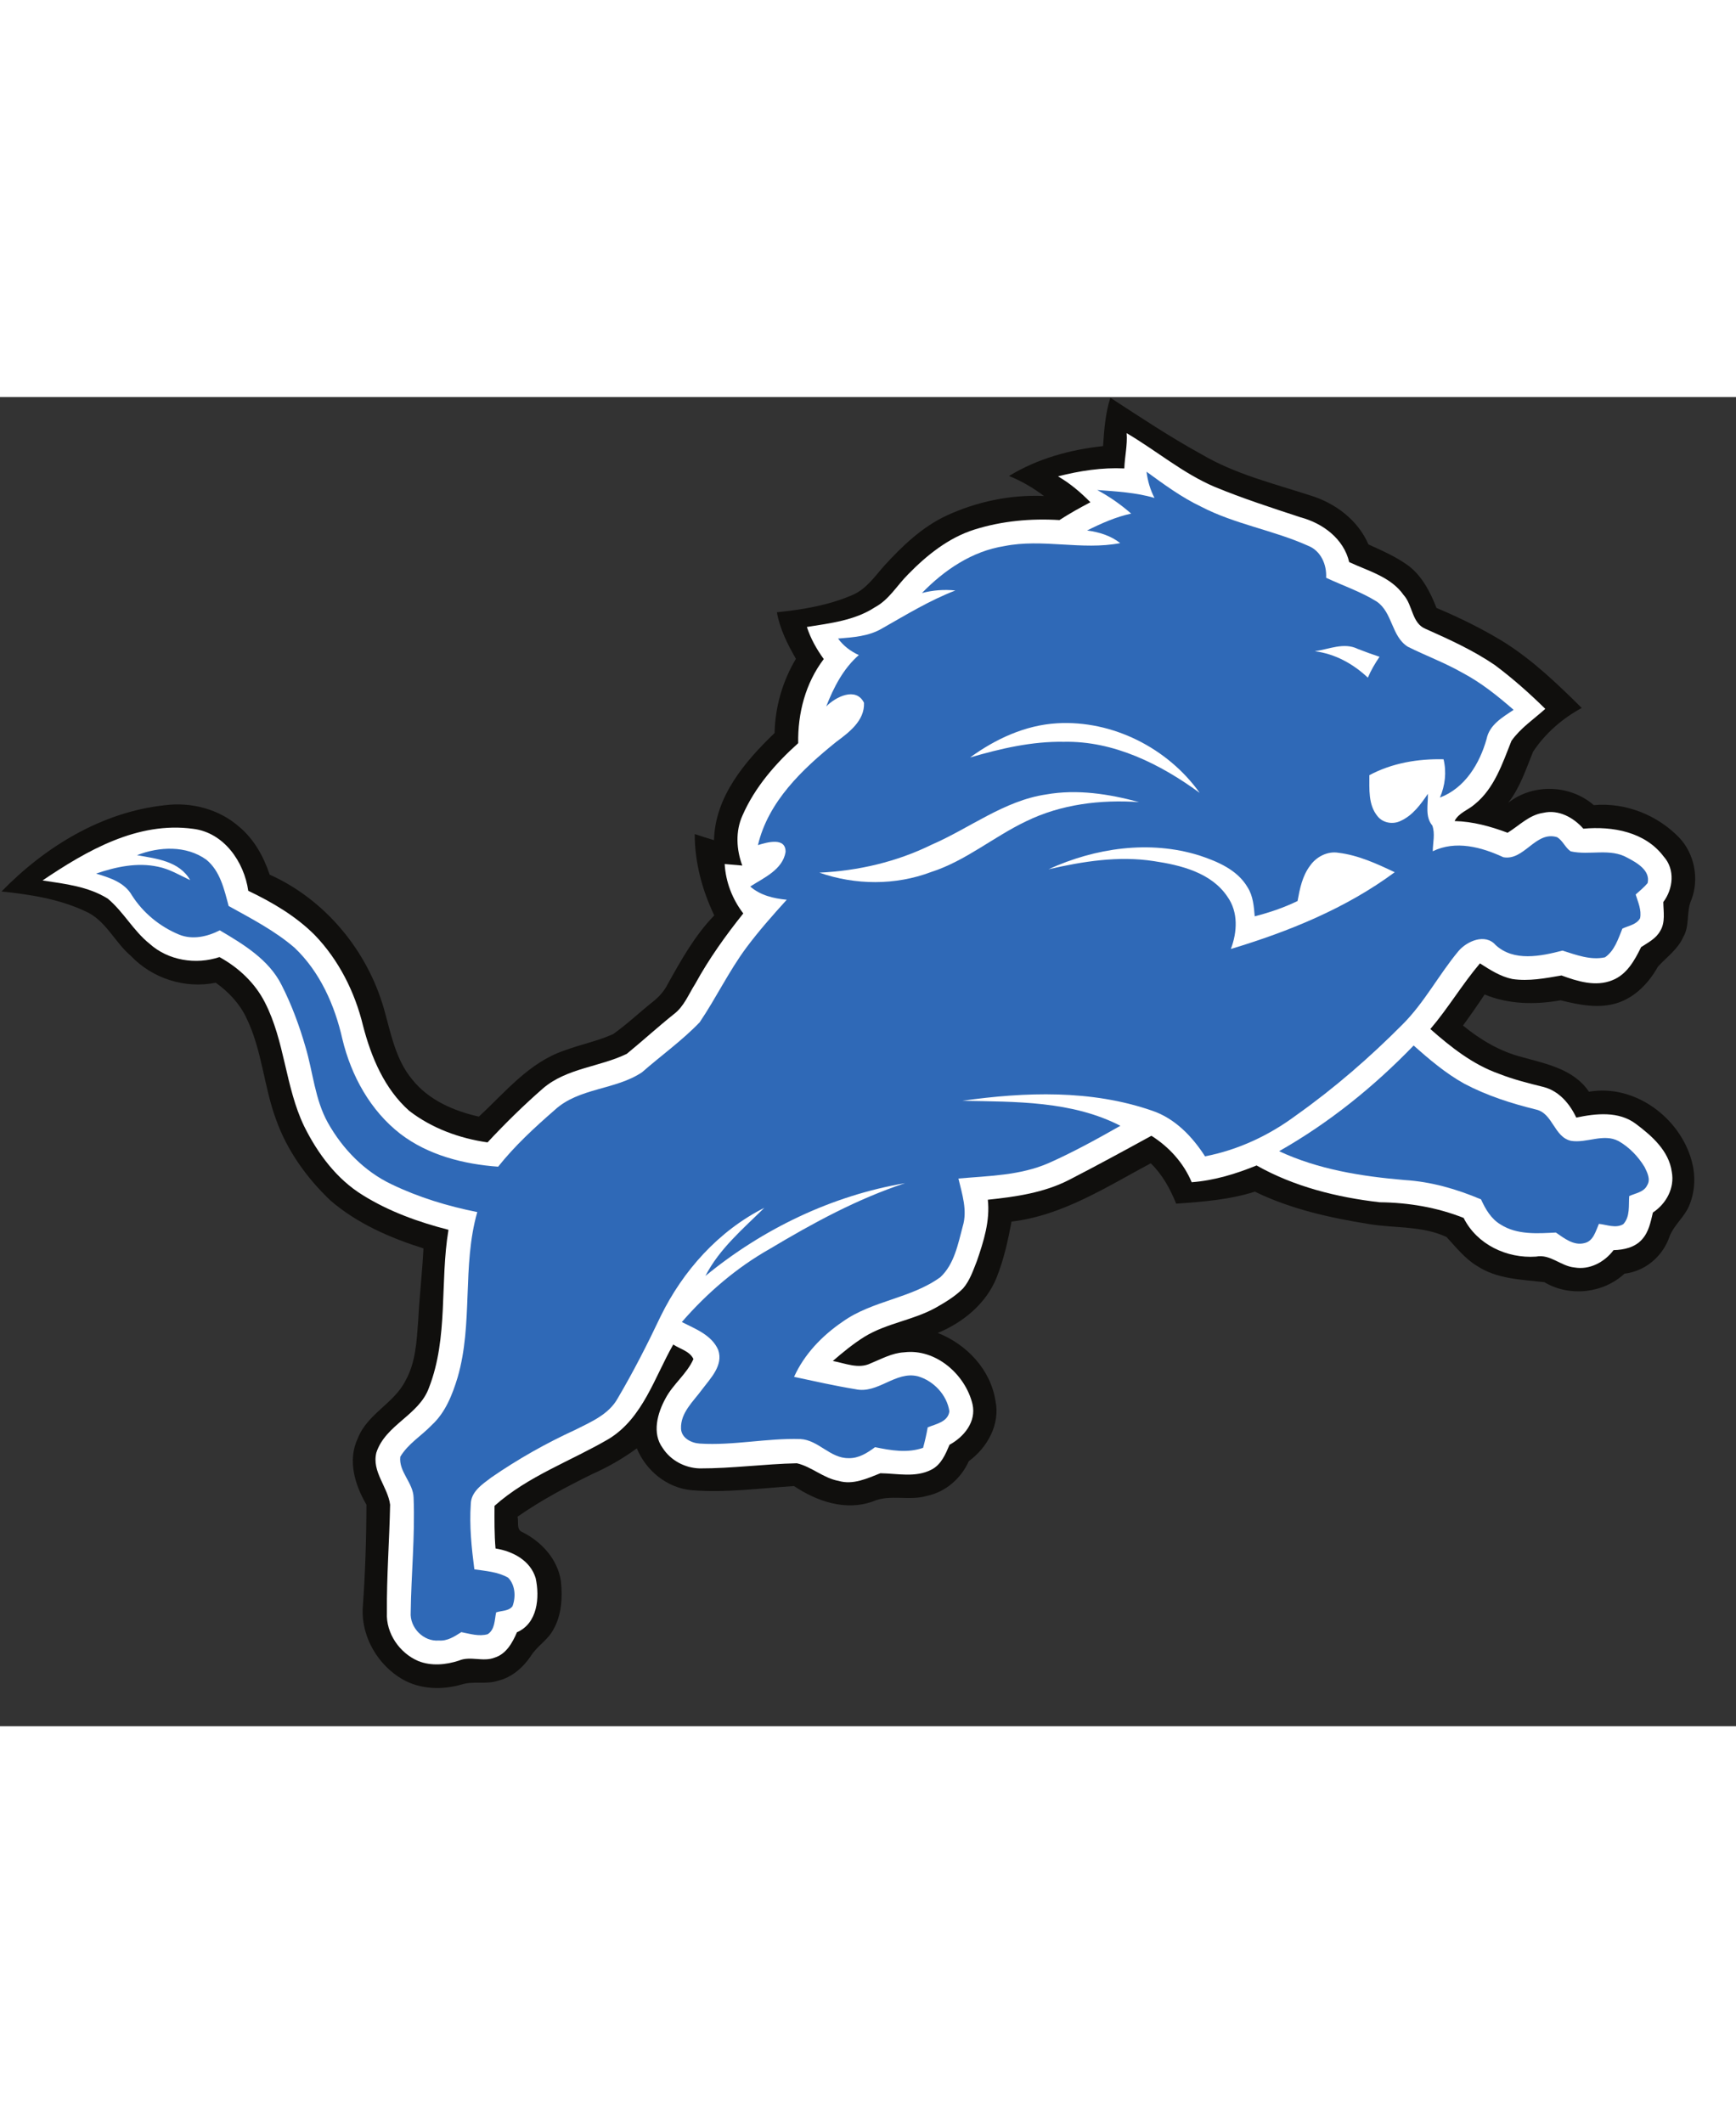 <?xml version="1.0" encoding="utf-8"?>
<svg viewBox="91.365 0 501.483 383.932" height="842.253" width="688.707" id="svg2" version="1.1" xmlns="http://www.w3.org/2000/svg">
  <rect x="91.365" y="0" width="501.483" height="383.932" fill="#333333" stroke="none"/>
  <g transform="matrix(1.333,0,0,-1.333,0,842.253)" id="g10">
    <g transform="scale(0.1)" id="g12">
      <path id="path24" style="fill:#100f0d;fill-opacity:1;fill-rule:nonzero;stroke:none" d="m 3091.64,6316.9 c 64.84,-42.05 129.24,-85.1 197.11,-122.26 72.75,-43.11 155.66,-63.28 235.34,-89.17 54.47,-16.31 103.92,-53.34 126.86,-106.37 30.17,-13.77 61,-27.09 87.8,-47.03 29.26,-22.8 46.5,-56.8 59.72,-90.66 49.68,-20.85 98.2,-44.7 144.25,-72.76 63.35,-39.49 117.69,-91.56 170.41,-143.93 -41.91,-22.72 -79.08,-55 -105.41,-94.8 -15.51,-38 -28.29,-77.94 -53.95,-110.82 53.34,42.5 134.3,39.71 185.45,-4.9 68.63,6.17 137.7,-21.29 185.33,-70.57 33.03,-34.92 43.33,-89.02 26.55,-133.85 -12.11,-25.89 -3.17,-56.5 -17.99,-81.56 -11.74,-26.56 -36.1,-43.43 -55,-64.26 -19.18,-34.45 -48,-65 -86.07,-77.95 -40.78,-13.68 -84.26,-4.8 -124.6,5.27 -55.06,-9.85 -112.41,-9.03 -164.76,12.56 -15.13,-22.79 -30.7,-45.21 -46.87,-67.25 37.7,-30.93 80.58,-56.43 128.21,-68.47 52.59,-14.68 112.09,-26.17 144.75,-74.94 99.1,17 196.91,-55.75 222.71,-149.95 8.29,-30.56 7.6,-63.88 -4.14,-93.45 -9.92,-27.91 -36.26,-45.83 -45.29,-74.26 -15.58,-41 -52.38,-71.4 -96.24,-76.6 -46.33,-42.88 -119.33,-50.79 -173.57,-18.51 -49.58,5.81 -103.3,6.7 -146.49,35.59 -26.26,15.88 -45.07,40.33 -65.62,62.37 -52.59,24.53 -112.24,18.81 -168.22,28.06 -84.65,13.56 -169.66,32.43 -247.08,70.2 -55.16,-17.61 -113.24,-21.98 -170.57,-26.04 -12.95,32.21 -29.95,63.14 -55.08,87.5 -96.07,-51.23 -191.18,-113.3 -301.7,-126.32 -7.75,-41.22 -16.78,-82.6 -32.5,-121.66 -22.57,-56.04 -72.54,-97.05 -127.39,-119.62 62.83,-24.68 114.58,-79.46 125.14,-147.48 10.45,-50.55 -17.7,-101.1 -57.87,-130.39 -16.55,-37.23 -50.19,-66.73 -90.44,-75.15 -38.52,-11.6 -80.13,4.28 -117.51,-12.11 -58.78,-21.3 -121.29,0.14 -170.87,33.33 -73.67,-4.82 -147.55,-14.89 -221.36,-9.03 -53.49,4.74 -98.94,41.84 -119.26,90.75 -30.24,-22.2 -62.97,-40.86 -97.2,-56.06 -55.53,-27.3 -110.38,-56.58 -161.24,-92.01 2.86,-10.91 -3.16,-28.07 10.23,-33.34 41.76,-20.76 76.97,-59.12 83.74,-106.54 3.69,-35.51 1.66,-73.5 -16.63,-105.18 -11.81,-22.26 -34.91,-35.2 -48.22,-56.35 -16.93,-25.43 -41.61,-47.03 -71.86,-54.17 -25.65,-8.41 -53.19,0 -78.77,-8.12 -41.91,-12.11 -88.94,-10.75 -127.53,11.14 -53.27,30.69 -89.01,91.1 -86.6,153.03 5.5,75 7.97,150.48 8.13,225.56 -25.13,42.88 -41.38,96.45 -18.59,143.94 20.47,52.81 78.7,75.46 103.46,125.12 21.97,39.42 24.07,85.62 27.31,129.56 2.7,52.29 8.8,104.35 11.43,156.65 -72.3,22.87 -143.86,53.94 -201.71,103.97 -51.24,48.75 -93.9,108.12 -117.67,175.08 -26.72,72.16 -30.4,151.46 -64.64,220.98 -14.59,30.85 -38.59,55.98 -66.13,75.69 -66.66,-13.54 -137.31,9.11 -184.035,58.23 -35.438,29.95 -54.696,78.03 -99.165,96.84 -56.578,26.56 -119.332,36.19 -181.019,42.66 94.496,96.99 217.363,172.3 354.069,186.89 56.88,7.31 117.07,-8.27 160.49,-46.35 32.42,-26.79 53.41,-64.55 66.51,-104.05 120.3,-54.02 211.26,-164.1 247.53,-290.2 15.13,-53.12 25.13,-110.6 61.78,-154.17 35.43,-44.3 89.98,-67.86 144.07,-79.97 57.19,52.97 109.33,117.9 185.77,143.4 34.61,13.02 71.48,20.1 105.26,35.44 29.56,20.84 55.82,45.97 84.12,68.47 14.07,10.92 26.33,24.15 34.3,40.17 29.2,52.3 58.61,105.2 100.68,148.46 -26.26,54.92 -42.37,115.11 -42.37,176.28 13.85,-4.59 27.77,-9.03 41.77,-13.16 2.48,94.57 66.65,169.88 131.28,232.09 1.28,56.52 17.16,112.26 46.27,160.8 -18.13,31.6 -34.9,64.63 -41.22,100.9 55.67,5.71 111.8,14.96 163.41,37.31 30.33,12.64 49.06,40.94 70.12,64.48 38.68,42.29 81.19,82.91 133.71,107.52 65.83,30.47 138.96,45.82 211.57,42.66 -23.32,17.53 -48.67,32.42 -75.77,43.34 61.47,37.62 132.51,57.1 203.75,64.77 2.44,35.21 4.92,70.87 15.83,104.73 v 0"/>
      <path id="path26" style="fill:#ffffff;fill-opacity:1;fill-rule:nonzero;stroke:none" d="m 3126.99,6240.16 c 63.95,-37.55 121.51,-86.76 190.27,-116.17 61.03,-25.28 123.94,-45.52 186.68,-66.21 48.07,-12.8 93.53,-46.49 105.26,-96.98 41.46,-19.49 90.37,-31.83 118.03,-71.41 20.09,-22.04 17.32,-61.39 48.16,-73.59 51.17,-22.79 102.4,-46.12 148.89,-77.72 38.91,-28.95 75.32,-61.24 109.91,-95.32 -24.96,-22.42 -53.84,-41.6 -73.35,-69.37 -19.56,-49.05 -37.09,-103.08 -79.82,-137.53 -14.14,-12.42 -34.61,-18.43 -43.41,-36.2 39.72,-0.97 77.86,-11.51 114.89,-25.35 25.14,15.42 46.8,38.82 77.43,43.19 33.02,7.67 65.37,-10.08 86.74,-34.39 62.96,5.87 134.15,-6.77 174.25,-60.56 24.91,-27.69 20.47,-69.98 -0.98,-98.35 0.16,-20.84 4.89,-44.01 -6.76,-62.74 -9.04,-16.48 -26.26,-25.06 -41.31,-34.91 -13.99,-28.67 -31.15,-59.74 -62.6,-71.86 -35.96,-14.59 -75.31,-2.33 -109.92,10.39 -35.14,-6.02 -71.02,-13.09 -106.69,-7.67 -25.8,5.34 -48.22,19.85 -70.05,33.86 -38.51,-45.38 -68.85,-96.99 -107.52,-142.29 44.32,-39.04 91.71,-76.65 148.01,-96.68 31.66,-12.56 64.76,-20.76 97.72,-28.97 33.18,-8.72 56.43,-36.25 70.49,-66.22 42.68,8.96 91.8,14.45 129.04,-13.53 34.68,-25.89 71.78,-58.55 77.95,-103.98 6.55,-35.14 -11.97,-69.08 -40.93,-88.25 -4.83,-20.32 -8.88,-42.06 -23.47,-58.08 -15.36,-17.62 -39.43,-22.81 -61.78,-23.4 -19.49,-25.96 -52.13,-43.43 -85.02,-37.47 -29.58,2.86 -52.06,29.58 -83.06,23.46 -63.05,-4.36 -127.98,26.13 -156.8,83.83 -57.78,22.95 -119.85,33.26 -181.85,33.94 -92.39,10.6 -185.46,33.78 -266.88,79.74 -44.98,-18.34 -91.94,-32.64 -140.61,-36.33 -17.53,41.91 -49.07,76.51 -87.28,100.67 -59.43,-32.57 -118.88,-64.93 -179.07,-95.93 -54.33,-27.69 -115.56,-36.42 -175.44,-42.66 5.11,-45.45 -8.97,-89.99 -23.56,-132.43 -8.13,-20.61 -15.34,-42.43 -29.88,-59.51 -16.85,-17.07 -37.54,-29.57 -58.14,-41.31 -49.07,-27.68 -107.14,-34 -155.32,-63.41 -24.66,-15.35 -47.09,-33.79 -68.98,-52.75 26.71,-4.89 55.76,-18.13 82.15,-5.04 23.41,9.48 46.28,22.42 72.08,23.78 68.99,8.64 133.1,-48.01 148.52,-112.56 8.44,-38 -18.57,-70.66 -49.87,-87.73 -8.66,-20.47 -18.07,-43.18 -39.13,-53.87 -34.31,-17.91 -74.03,-8.29 -110.67,-7.83 -28.53,-11.21 -59.22,-25.8 -90.45,-16.62 -32.95,5.86 -58.53,30.84 -90.51,38.22 -70.27,-1.5 -140.32,-11.29 -210.67,-11.13 -31.83,0.9 -62.82,17.15 -80.13,44.16 -23.77,32.14 -11.35,75.84 6.25,107.81 16.33,30.93 46.42,53.05 60.34,85.02 -8.05,17.23 -28.9,21.59 -43.72,31.47 -40.7,-71.11 -65.75,-159.08 -139.42,-204.36 -82.53,-48.38 -175.44,-80.59 -247.9,-145.21 -0.15,-30.79 -0.45,-61.61 2.18,-92.39 37.17,-5.94 75.46,-25.82 86.97,-64.33 9.11,-41.68 4.14,-98.03 -40.55,-117.22 -9.7,-22.57 -23.17,-47.12 -48.3,-54.93 -25.21,-10.01 -52.75,4.22 -77.65,-6.54 -28.21,-9.18 -59.74,-12.11 -87.8,-0.9 -40.7,17.22 -70.35,60.27 -68.09,104.96 -0.68,78.01 5.42,155.9 6.99,233.83 -5.03,38.75 -40.17,71.64 -29.79,112.95 19.86,60.63 92.7,80.94 113.98,140.53 42.51,109.33 23.26,228.66 42.29,342.19 -64.56,16.54 -128.28,39.41 -185.16,74.72 -57.18,34.9 -98.48,90.73 -127.76,149.94 -40.92,85.32 -41.6,183.96 -85.02,268.23 -21.44,42.13 -57.17,75.47 -98.34,98.04 -51.3,-17.01 -111.27,-7.52 -151.83,29.19 -34.829,27.92 -56.052,68.84 -90.126,97.35 -42.141,26.5 -93.227,32.21 -141.457,39.5 95.785,64.71 206.086,128.36 326.313,111.89 66.74,-8.13 110.53,-71.56 119.48,-134.3 51.99,-24.83 102.55,-54.48 143.55,-95.33 52.45,-54.25 87.43,-123.77 105.11,-196.75 17.53,-68.09 46.5,-137.16 100.15,-184.71 48.9,-37.78 108.86,-59.67 169.73,-68.39 38.08,40.99 78.11,80.28 120.24,117.07 51.38,44.02 122.71,46.2 181.47,74.79 34.46,28.21 67.42,58.31 102.18,86.14 22.11,16.63 31.98,43.41 46.49,66.06 29.57,53.94 65.46,103.98 103.83,152.06 -23.69,30.93 -38.06,68.08 -40.32,107.07 12.71,-1.13 25.43,-2.26 38.21,-3.32 -12.94,34.76 -15.12,74.33 0.46,108.65 26.71,61.09 71.48,112.48 120.68,156.57 -1.2,64.71 15.88,130.24 55.38,182.23 -15.43,21.29 -28.44,44.38 -36.57,69.52 50.56,8.13 103.76,14.06 147.62,42.81 30.47,16.33 47.62,47.25 71.4,70.88 40.62,41.75 87.95,79.75 144.23,97.43 59.38,18.65 122.2,24.37 184.12,20.54 21.58,14.06 44.16,26.63 67.03,38.6 -21.06,21.44 -44.17,41 -70.19,56.12 46.95,11.97 95.16,19.5 143.7,17.16 0.86,25.57 7.1,50.92 5.06,76.43 v 0"/>
      <path id="path28" style="fill:#2f69b7;fill-opacity:1;fill-rule:nonzero;stroke:none" d="m 3170.02,6156.64 c 37.7,-27.39 75.46,-55.3 117.75,-75.46 73.44,-38.38 156.72,-51.02 231.95,-84.8 28.07,-10.84 41.16,-41.01 39.5,-69.6 36.65,-17.15 75.55,-30.17 109.94,-51.69 34.3,-23.86 31.51,-75.31 67.03,-97.66 38.9,-19.41 79.98,-34.61 117.91,-56.2 40.69,-21.45 76.88,-50.41 111.41,-80.58 -23.92,-16.18 -52.28,-32.13 -58.52,-63.06 -15.05,-53.56 -46.81,-106.38 -101.19,-127.07 11.35,26.26 14.66,55 7.9,82.99 -55.38,1.35 -111.58,-8.12 -160.79,-34.46 0.16,-30.02 -2.71,-64.11 17.67,-88.86 11.6,-14.89 33.64,-18.43 50.21,-10.15 26.11,11.81 43.4,35.73 58.98,58.67 0.61,-22.87 -6.63,-49.35 9.55,-68.75 6.55,-17.69 1.13,-37.33 0.99,-55.76 49.72,24.22 105.5,9.1 152.88,-12.86 45.44,-8.43 69.89,57.93 116.7,43.33 12.34,-7.53 17.46,-22.64 29.27,-30.62 40.78,-9.33 85.54,7.74 123.45,-14.15 20.32,-10.69 49.67,-27.38 43.35,-54.62 -7.68,-9.25 -17.09,-16.78 -25.88,-24.76 5.04,-16.62 13.01,-33.55 9.55,-51.38 -7.66,-13.99 -25.19,-16.24 -38.37,-22.49 -9.18,-22.43 -16.77,-47.71 -37.61,-62.23 -31.45,-6.85 -62.6,5.27 -92.17,14.52 -47.1,-12.11 -105.57,-24.53 -145.15,12.27 -22.33,25.5 -61.9,8.5 -80.42,-13.47 -42.5,-51.02 -73.58,-111.2 -120.76,-158.46 -71.32,-71.84 -148.13,-138.51 -230.76,-197.13 -58.52,-43.55 -125.79,-75.14 -197.58,-89 -27.54,42.89 -65.22,82.31 -114.66,98.95 -132.11,45.74 -274.82,40.7 -411.4,21.43 115.34,-2.18 237.31,0 342.64,-54.16 -50.71,-28.82 -101.95,-57.03 -155.22,-80.73 -61.61,-27.01 -129.95,-27.76 -195.78,-33.56 8,-33.79 19.88,-68.99 9.33,-103.68 -10.23,-38.37 -18.21,-81.7 -48.38,-110 -63.73,-46.34 -147.85,-50.79 -211.94,-96.6 -44.32,-30.24 -82.93,-70.2 -105.19,-119.48 44.17,-9.41 88.26,-19.42 132.8,-26.71 48.97,-10.99 87.05,40.33 135.89,27.84 33.85,-9.87 62.74,-40.48 67.87,-75.77 -2.95,-23.17 -29.2,-27.45 -46.95,-34.76 -2.63,-14.97 -6.03,-29.79 -10,-44.38 -34.01,-11.89 -69.92,-5.65 -104.14,1.42 -16.78,-12.5 -35.66,-24.53 -57.48,-23.77 -39.66,-0.6 -65.31,39.42 -104.29,41.37 -72.9,2.27 -145.36,-14.44 -218.26,-9.77 -18.06,1.06 -39.5,11.88 -40.4,32.14 -1.59,34.66 26.78,59.19 45.51,84.94 18.36,24.45 46.58,52.27 35.07,85.76 -14.08,32.44 -49.52,45.6 -78.86,60.49 54.48,62.67 118.28,117.68 190.74,158.6 93.21,55.75 189.45,108.19 292.96,142.29 -158.59,-26.95 -308.54,-99.1 -432.61,-201.04 30.1,58.75 81.48,102.01 127.68,147.61 -99.01,-49.81 -176.36,-136.33 -224.73,-235.12 -28.68,-60.58 -59.22,-120.39 -93.23,-178.1 -19.33,-34.54 -57.48,-50.62 -91.19,-67.55 -63.65,-29.19 -124.89,-63.72 -182.53,-103.53 -19.33,-14.6 -44.17,-30.7 -44.46,-57.93 -3.24,-47.03 1.73,-94.43 7.74,-141.07 24.83,-3.76 51.17,-5.35 73.36,-18.21 15.42,-15.95 16.79,-41.76 9.34,-61.77 -8.13,-10.84 -23.78,-9.34 -35.52,-13.39 -3.45,-16.33 -2.4,-36.95 -18.21,-47.19 -19.03,-5.48 -38.44,0.9 -57.18,4.45 -14.67,-9.32 -30.32,-19.71 -48.6,-18.13 -33.48,-2.95 -63.51,27.98 -61.1,61.16 1.06,82.76 9.56,165.45 6.25,248.21 -0.61,32.36 -32.58,56.14 -28.82,88.79 16.78,28.21 46.05,45.51 68.39,68.83 29.42,27.16 44.47,65.62 55.83,103.08 33.94,116.71 9.33,241.52 42.58,358.29 -63.95,12.71 -126.84,31.82 -185.61,60.12 -58.99,27.91 -106.38,76.88 -138.06,133.32 -28.37,50.78 -32.2,109.85 -48.69,164.69 -13.23,45.82 -29.86,90.9 -51.46,133.4 -27.53,55.45 -82.76,88.63 -134.15,118.96 -26.93,-13.7 -58.91,-21.08 -87.94,-9.34 -41.76,17.24 -78.184,46.95 -102.48,85.17 -16.098,28.3 -48.457,38.3 -77.653,47.11 42.891,14.74 89.164,24.66 134.223,14.89 24.99,-4.97 46.95,-18.36 69.68,-29.04 -23.7,41.3 -73.06,46.5 -115.27,54.02 47.93,18.81 106.69,21.52 150.1,-9.63 30.17,-24.53 38.98,-64.63 48.53,-100.45 49.29,-27.38 100.15,-53.56 143.03,-90.59 55,-52.36 86.97,-124.59 103.45,-197.8 19.04,-79.37 60.57,-155 125.8,-205.49 60.35,-46.11 137.01,-65.6 211.72,-71.01 36.12,45.37 78.93,84.87 122.64,122.87 52.37,48.38 131.44,43.09 189.08,81.63 41.46,36.34 86.83,68.61 125.05,108.42 35.65,52.74 63.28,110.83 101.42,162.14 27,36.11 56.95,69.97 87.28,103.38 -28.45,2.71 -57.11,9.4 -79.16,28.66 29.42,18.89 70.2,36.34 76.59,74.72 0.83,32.88 -40.25,21.2 -59.88,14.97 22.42,94.64 96.15,164.39 169.06,223.24 27.99,20.83 62.52,46.26 60.8,85.24 -17.53,35.21 -61.56,12.56 -81.87,-7.91 16.19,41.16 36.8,81.72 70.66,111.28 -17.83,8.06 -33.41,19.94 -45,35.74 32.59,2.71 66.75,4.82 95.56,22.05 51.85,29.41 102.86,60.64 158.68,82.16 -24.29,2.48 -48.74,0.68 -72.46,-5.57 48.23,49.81 108.8,90.82 178.39,101.72 83.29,16.71 168.31,-9.56 251.3,6.47 -20.76,16.33 -46.04,23.92 -71.77,27.39 30.54,15.28 61.9,29.27 95.46,36.56 -22.56,19.72 -47.16,36.88 -73.5,51.1 41.68,-3.09 83.73,-5.35 124.07,-17.16 -9.28,17.76 -14.85,37.02 -17.26,56.81 v 0"/>
      <path id="path30" style="fill:#ffffff;fill-opacity:1;fill-rule:nonzero;stroke:none" d="m 3534.64,5767.66 c 30.54,4.13 63.04,19.79 92.91,5.11 15.66,-6.09 31.46,-11.95 47.4,-17.15 -9.7,-14.37 -18.58,-29.27 -25.26,-45.23 -32.08,30.11 -71.04,51.63 -115.05,57.27 v 0"/>
      <path id="path32" style="fill:#ffffff;fill-opacity:1;fill-rule:nonzero;stroke:none" d="m 2787.66,5537.43 c 55.23,40.17 119.49,70.05 188.48,74.11 119.78,7.07 239.7,-53.5 309.08,-150.78 -85.17,62.29 -186.29,112.86 -294.18,110.6 -69.3,1.28 -137.3,-14.66 -203.38,-33.93 v 0"/>
      <path id="path34" style="fill:#ffffff;fill-opacity:1;fill-rule:nonzero;stroke:none" d="m 2704.22,5348.42 c 82.91,35.83 156.88,95.33 248.22,108.88 67.42,11.88 136.03,1.12 201.41,-16.55 -83.51,5.64 -168.9,-4.52 -244.74,-41.61 -70.28,-33.4 -130.85,-85.78 -205.71,-109.85 -77.5,-29.34 -164.32,-28.67 -242.35,-1.43 84.11,3.91 167.48,23.33 243.17,60.56 v 0"/>
      <path id="path36" style="fill:#ffffff;fill-opacity:1;fill-rule:nonzero;stroke:none" d="m 2957.55,5295.16 c 101.35,46.34 219.17,63.65 327,29.94 39.71,-13.16 82.45,-31.23 104.49,-69.06 11.98,-18.74 13.64,-41.31 15.45,-62.83 31.88,8.2 63.18,18.74 92.84,33.18 4.8,26.56 10.3,54.1 26.84,76.14 13.39,19.56 38.01,32.51 61.93,28.37 43.03,-5.27 82.99,-23.71 121.8,-42.13 -105.85,-78.33 -229.69,-128.52 -355.11,-166.28 13.91,36.56 16.33,79.82 -7.32,113.07 -34.98,52.53 -101.41,68.63 -160.08,77.36 -76.37,11.73 -153.34,-0.68 -227.84,-17.76 v 0"/>
      <path id="path38" style="fill:#2f69b7;fill-opacity:1;fill-rule:nonzero;stroke:none" d="m 3457.36,4684.29 c 108.11,61.32 205.39,139.73 291.55,229.04 34.22,-30.48 69.59,-60.5 109.84,-82.85 48.76,-25.73 101.67,-42.73 155.06,-55.83 37.18,-8.12 39,-59.96 76.53,-68.01 34.09,-5.27 69.97,16.78 102.64,-0.45 23.32,-13.25 42.57,-33.41 56.43,-56.28 5.71,-11.73 13.6,-26.71 5.64,-39.34 -7.01,-15.13 -25.44,-17.22 -38.98,-23.54 -1.59,-20.39 2.33,-44.4 -12.79,-60.8 -16.18,-9.79 -35.67,-1.21 -52.88,0.6 -7.02,-15.74 -12.06,-37.78 -31.76,-41.77 -23.4,-5.86 -43.58,10.78 -61.56,22.96 -40.18,-2.11 -84.33,-5.27 -119.78,17.44 -20.53,12.12 -32.8,33.26 -42.35,54.41 -52.59,22.34 -108.13,38.37 -165.37,41.9 -93,7.9 -187.05,22.73 -272.22,62.52 v 0"/>
    </g>
  </g>
</svg>